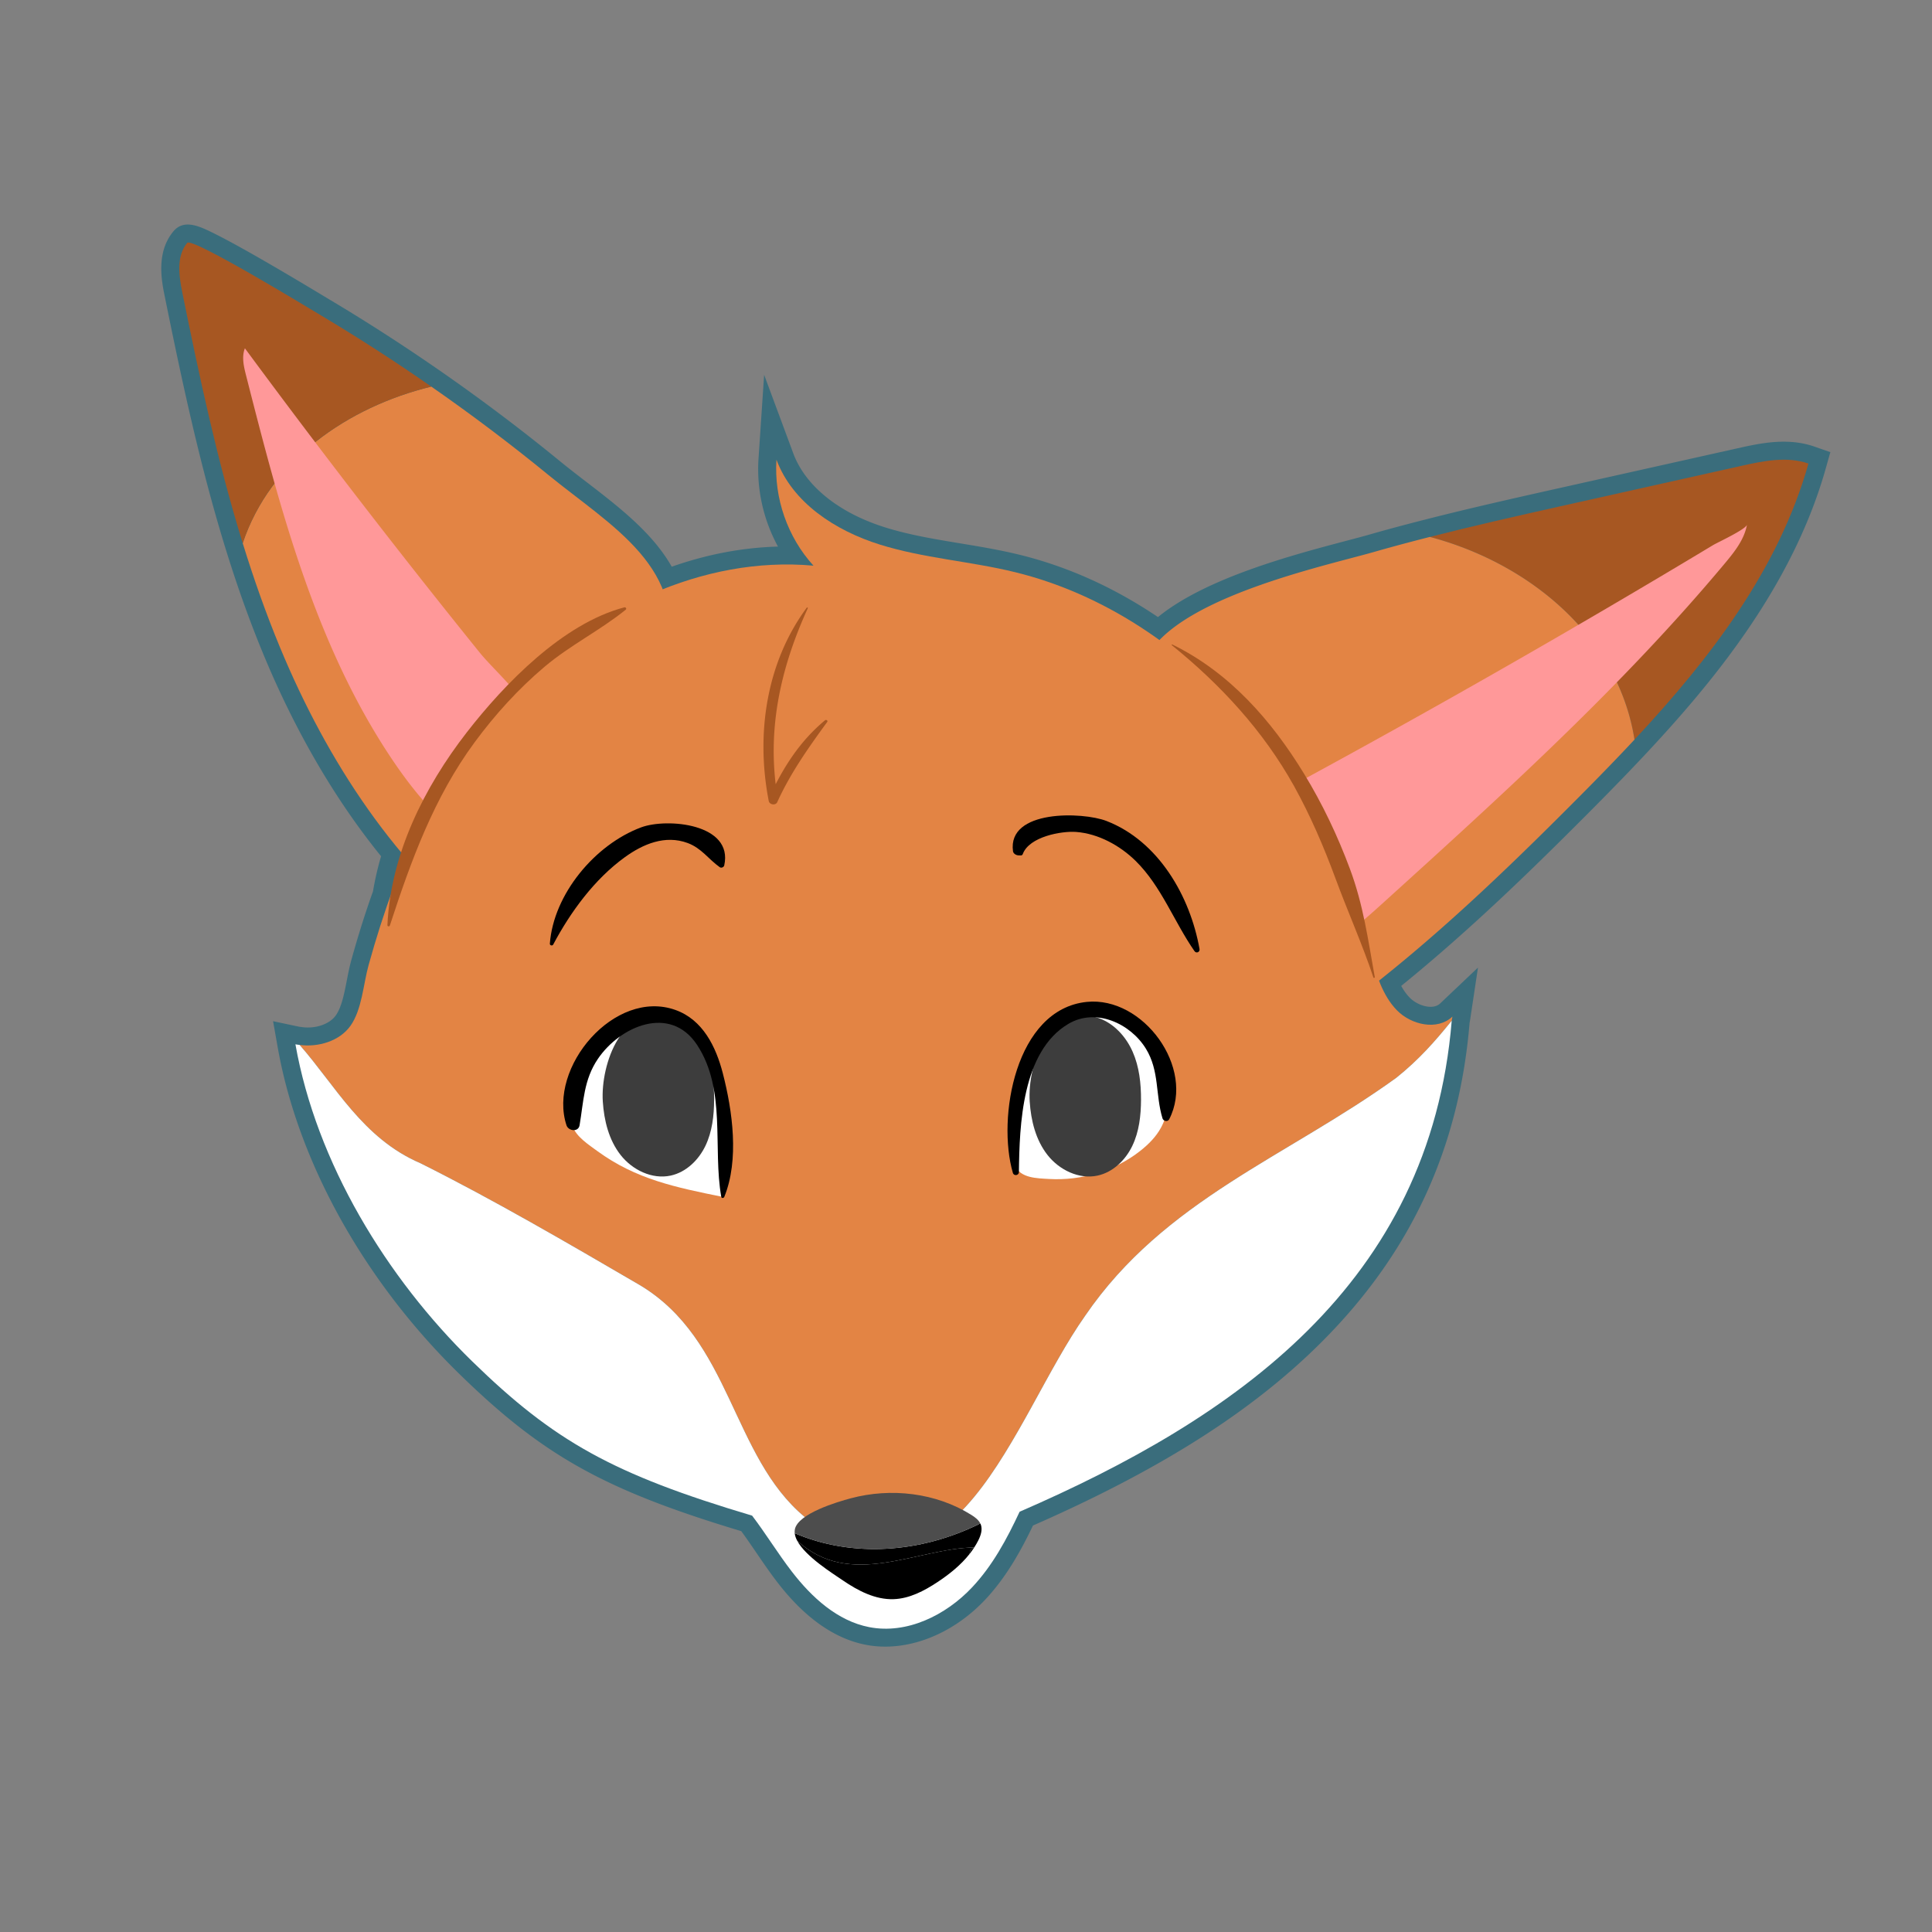 <svg xmlns="http://www.w3.org/2000/svg" xml:space="preserve" viewBox="0 0 2666.667 2666.667"><rect x="0" y="0" width="2666.667" height="2666.667" fill="#808080" stroke="none"/><defs><clipPath id="a" clipPathUnits="userSpaceOnUse"><path d="M0 2000h2000V0H0Z"/></clipPath></defs><g clip-path="url(#a)" transform="matrix(1.333 0 0 -1.333 0 2666.667)"><path d="m0 0-186.955-41.768c-45.157-10.089-90.318-20.291-135.16-31.729-19.118-4.877-38.195-9.919-57.162-15.369-45.222-12.995-173.992-40.68-222.825-91.427-45.049 32.474-95.536 57.06-149.405 70.277-46.391 11.383-94.728 14.37-140.308 28.66-45.58 14.288-90.247 43.038-106.868 87.82-2.661-39.721 11.517-80.297 38.335-109.718-53.319 4.792-106.488-4.638-156.114-24.458-19.396 48.655-73.558 81.693-118.579 118.542-39.133 32.029-79.554 62.477-121.069 91.351-36.925 25.682-74.709 50.13-113.328 73.184-11.919 7.116-134.319 81.707-139.383 75.633-11.497-13.789-8.59-34.128-5.02-51.722 17.672-87.093 36.267-174.416 62.471-259.21 11.278-36.495 23.943-72.53 38.587-107.864 31.533-76.082 72.789-149.226 125.43-212.251-4.817-14.775-8.554-29.852-11.018-45.148-8.248-22.846-15.688-46.633-22.628-71.587-5.553-19.968-6.84-46.323-18.944-63.149-11.26-15.65-33.173-22.182-52.5-19.565-1.45.196-2.92.32-4.334.621 21.713-122.493 94.071-241.512 183.13-328.371 84.838-82.743 145.641-116.73 289.754-159.661 14.377-18.917 26.728-39.288 41.253-58.101 20.504-26.553 47.069-50.949 80.001-57.344 38.994-7.57 79.251 12.233 106.483 41.152 21.253 22.572 36.052 50.089 49.228 78.325 222.149 96.46 425.03 235.315 447.447 508.458.226 1.42.508 2.834.724 4.255-15.555-14.748-42.624-8.736-57.572 6.627-8.412 8.645-14.029 19.271-18.464 30.559 72.649 57.728 139.632 122.423 205.131 188.236 19.96 20.056 39.925 40.466 59.419 61.359C-31.758-199.263 38.979-107.171 69.891 2.475 47.57 10.242 23.064 5.153 0 0" style="fill:#3a6d7c;fill-opacity:1;fill-rule:nonzero;stroke:none" transform="translate(1802.679 1518.03)"/><path d="M0 0c23.987-104.306 86.224-210.963 173.217-295.805 83.4-81.341 141.396-113.242 282.071-155.148l5.827-1.736 3.679-4.84c7.222-9.502 13.929-19.322 20.415-28.819 6.977-10.215 13.566-19.862 20.752-29.171 22.351-28.946 45.503-45.918 68.814-50.444 34.802-6.759 68.988 13.981 89.381 35.639 20.341 21.602 34.623 49.244 45.91 73.433l2.984 6.395 6.472 2.809c185.469 80.536 400.314 206.32 433.764 468.585-18.074-.224-36.618 7.873-49.093 20.695-9.176 9.431-16.307 21.105-22.448 36.741l-5.034 12.814 10.781 8.566c74.023 58.82 141.559 124.537 203.514 186.79 23.532 23.645 42.281 43.005 59.003 60.928 61.204 65.598 134.591 153.303 169.767 258.537-12.365.224-26.189-2.524-41.851-6.024l-186.955-41.768c-45.552-10.176-90.126-20.25-134.618-31.599-22.165-5.655-40.157-10.492-56.624-15.223-6.659-1.914-14.897-4.088-24.432-6.606-53.081-14.017-151.886-40.105-190.117-79.837l-11.2-11.639-13.1 9.445c-44.968 32.416-93.065 55.058-142.956 67.3-19.06 4.675-39.137 7.996-58.553 11.207-27.271 4.51-55.471 9.173-82.889 17.768-25.46 7.981-47.998 19.253-66.718 33.07 4.858-8.902 10.728-17.218 17.512-24.662l32.239-35.366-47.664 4.283c-48.443 4.355-98.086-3.452-147.542-23.204l-17.301-6.909-6.897 17.304c-13.551 33.994-47.939 60.451-84.347 88.463-9.507 7.315-19.338 14.879-28.729 22.566-38.197 31.261-78.539 61.7-119.909 90.473-36.879 25.652-74.643 50.039-112.24 72.484-.976.582-2.682 1.61-4.995 3.005-67.813 40.881-99.539 58.156-114.316 65.44-.516-7.153.896-15.981 2.696-24.846 16.965-83.611 35.727-172.359 62.013-257.416 11.892-38.488 24.322-73.236 37.998-106.234C11.448 357.418 52.67 287.624 100.801 230l6.605-7.908-3.194-9.797c-4.613-14.148-8.091-28.393-10.337-42.338l-.278-1.723-.592-1.639c-7.804-21.614-15.067-44.594-22.203-70.253-1.485-5.341-2.685-11.507-3.954-18.035-3.278-16.854-6.995-35.959-17.814-50.997C38.158 12.19 20.093 2.423 0 0m587.829-604.422c-6.815 0-13.555.627-20.15 1.907-32.461 6.304-63.142 27.918-91.189 64.241-7.85 10.168-15.058 20.721-22.028 30.925-5.326 7.799-10.412 15.245-15.725 22.485-141.757 42.67-205.133 78.151-291.517 162.402C48.511-226.191-20.183-102.831-41.242 15.988l-4.821 27.194 27.016-5.732c.462-.094.947-.134 1.431-.193.52-.062 1.038-.125 1.555-.195 14.07-1.908 28.42 3.022 34.87 11.992 6.053 8.413 8.816 22.621 11.49 36.363 1.352 6.952 2.75 14.14 4.631 20.901 7.212 25.932 14.568 49.275 22.471 71.3 2.011 12.029 4.815 24.214 8.365 36.363C17.99 272.928-22.987 343.255-56.115 423.188c-14.124 34.078-26.939 69.895-39.177 109.496-26.791 86.693-45.778 176.476-62.929 261.005-3.228 15.906-9.236 45.514 8.966 67.345 11.011 13.2 27.4 5.112 41.857-2.023 10.039-4.955 23.787-12.382 40.861-22.073 29.995-17.027 63.163-37.022 75.649-44.55 2.251-1.357 3.909-2.357 4.858-2.923 38.336-22.885 76.83-47.744 114.415-73.887 42.162-29.324 83.287-60.353 122.231-92.226 8.958-7.332 18.563-14.723 27.853-21.871 33.696-25.925 68.389-52.617 88.281-87.691 36.685 12.883 73.509 19.845 110.014 20.817-15.098 27.673-22.287 59.425-20.157 91.216l5.806 86.661 30.223-81.427c12.482-33.63 47.102-61.525 94.983-76.535 24.929-7.815 50.623-12.064 77.825-16.562 20.11-3.326 40.905-6.764 61.351-11.781 49.951-12.256 98.129-33.954 143.408-64.565 49.476 40.556 139.819 64.409 195.586 79.135 9.329 2.461 17.383 4.59 23.658 6.392 16.83 4.836 35.165 9.766 57.7 15.516 44.995 11.476 89.867 21.618 135.705 31.858l186.955 41.769 4.059-18.169-4.059 18.169c23.199 5.181 52.067 11.632 80.067 1.888l16.559-5.761-4.757-16.873c-34.314-121.709-116.595-220.788-184.443-293.506-17.001-18.223-36.015-37.857-59.836-61.793-59.573-59.862-124.316-122.943-195.336-180.521 2.69-4.86 5.587-8.838 8.82-12.158 8.223-8.455 24.07-13.064 31.418-6.1l39.265 37.229-8.047-53.507c-.141-.937-.304-1.869-.47-2.803a93.646 93.646 0 0 1-.171-.973c-10.876-130.545-61.313-238.954-154.183-331.39-71.426-71.098-166.219-131.269-297.904-189.046-12.088-25.292-27.448-53.371-49.526-76.82-29.187-30.996-67.334-48.57-103.434-48.572" style="fill:#3a6d7c;fill-opacity:1;fill-rule:nonzero;stroke:none" transform="translate(328.813 899.916)"/><path d="M0 0c78.485 84.12 149.223 176.212 180.134 285.858-22.321 7.767-46.826 2.678-69.891-2.475l-186.955-41.768c-45.157-10.089-90.318-20.291-135.16-31.729C-109.575 182.805-16.905 107.366 0 0" style="fill:#a75722;fill-opacity:1;fill-rule:nonzero;stroke:none" transform="translate(1692.436 1234.648)"/><path d="M0 0c13.146-53.399 51.239-108.93 77.369-157.008a2587.363 2587.363 0 0 1 88.338-150.244c7.712-12.16 18.994-25.889 33.172-23.376 5.568.987 10.338 4.444 14.865 7.834 84.826 63.497 161.502 137.148 236.247 212.252 19.96 20.056 39.925 40.465 59.419 61.359-16.905 107.366-109.575 182.805-211.872 209.886-19.118-4.877-38.194-9.919-57.162-15.369C181.178 128.322-21.208 86.142 0 0" style="fill:#e38444;fill-opacity:1;fill-rule:nonzero;stroke:none" transform="translate(1183.025 1283.83)"/><path d="M0 0c-39.133 32.029-79.554 62.477-121.069 91.351-86.942-21.226-166.807-76.84-195.26-162.115 11.278-36.495 23.943-72.53 38.587-107.864 48.671-117.432 120.467-227.895 221.617-304.885 3.947-3.005 8.246-6.074 13.199-6.363 8.206-.479 14.653 6.606 19.665 13.122C41.94-391.991 91.038-294.885 120.651-192.126 147.838-97.78 64.521-52.809 0 0" style="fill:#e38444;fill-opacity:1;fill-rule:nonzero;stroke:none" transform="translate(567.638 1508.86)"/><path d="M0 0c-36.925 25.682-74.708 50.129-113.328 73.185-11.92 7.115-134.319 81.706-139.383 75.632-11.497-13.789-8.59-34.128-5.02-51.722 17.672-87.094 36.267-174.416 62.471-259.21C-166.808-76.84-86.942-21.226 0 0" style="fill:#a75722;fill-opacity:1;fill-rule:nonzero;stroke:none" transform="translate(446.569 1600.211)"/><path d="M0 0c-3.483-8.813-1.179-18.731 1.162-27.914 34.97-137.242 71.223-277.433 149.654-395.361 17.691-26.6 37.573-52.023 61.757-72.897a245.068 245.068 0 0 1 42.799-29.629c7.259-3.956 17.629-6.98 22.689-.441 2.093 2.705 2.496 6.311 2.821 9.716 3.622 37.939 10.211 73.098 19.643 109.875 7.964 31.052-38.479 68.111-57.585 91.8A9244.887 9244.887 0 0 0 0 0" style="fill:#ff9899;fill-opacity:1;fill-rule:nonzero;stroke:none" transform="translate(253.58 1639.86)"/><path d="M0 0c-2.668-15.261-12.792-28.011-22.724-39.901-106.381-127.359-229.814-239.225-352.801-350.632-22.032-19.956-44.475-40.194-71.292-53.018-2.312-1.106-4.828-2.179-7.355-1.757-4.213.704-6.603 5.091-8.373 8.978-10.92 23.986-21.84 47.973-32.761 71.958-6.957 15.282-26.405 42.153-22.301 59.602 3.743 15.912 27.217 23.973 39.774 30.766A11080.825 11080.825 0 0 1-35.092-21.21C-30.424-18.4-.892-4.799 0 0" style="fill:#ff9899;fill-opacity:1;fill-rule:nonzero;stroke:none" transform="translate(1808.916 1457.273)"/><path d="M0 0c-14.948 15.362-21.07 36.979-27.416 57.454-27.895 90.001-70.7 176.287-132.592 247.335-61.892 71.046-143.659 126.279-235.17 148.732-46.391 11.383-94.728 14.371-140.308 28.659-45.58 14.289-90.246 43.039-106.868 87.821-2.661-39.721 11.517-80.297 38.335-109.718-115.238 10.358-229.808-45.617-309.316-129.674-79.508-84.057-120.331-172.385-151.335-283.856-5.553-19.968-6.84-46.323-18.944-63.149-11.26-15.65-33.173-22.182-52.5-19.565 37.283-42.375 65.314-96.887 125.12-122.518 75.778-37.889 151.556-82.093 227.334-126.296 94.723-56.834 94.723-176.816 170.5-239.964 157.871-113.667 214.705 101.037 290.482 208.389C-240.585-196.368-114.288-152.164-.621-70.071 22.944-51.219 39.476-32.36 56.848-10.882c.226 1.42.508 2.834.724 4.255C42.018-21.375 14.948-15.363 0 0" style="fill:#e38444;fill-opacity:1;fill-rule:nonzero;stroke:none" transform="translate(1446.35 954.493)"/><path d="M0 0c-17.372-21.479-33.903-40.337-57.469-59.189-113.667-82.093-239.964-126.297-322.056-246.279-75.778-107.352-132.612-322.056-290.482-208.389-75.778 63.148-75.778 183.129-170.501 239.963-75.778 44.204-151.555 88.408-227.333 126.296-59.806 25.632-87.838 80.144-125.121 122.519-1.449.196-2.92.32-4.333.621 21.712-122.493 94.07-241.512 183.129-328.371 84.839-82.743 145.642-116.73 289.755-159.661 14.376-18.917 26.728-39.288 41.253-58.101 20.504-26.554 47.068-50.949 80.001-57.344 38.994-7.57 79.251 12.233 106.482 41.153 21.253 22.571 36.053 50.088 49.229 78.324C-225.298-411.998-22.417-273.143 0 0" style="fill:#fff;fill-opacity:1;fill-rule:nonzero;stroke:none" transform="translate(1503.197 943.611)"/><path d="M0 0c8.475 6.685 16.266 14.504 21.417 23.99 13.591 25.028 6.18 56.876-9.094 80.913-13.405 21.098-34.723 39.446-59.704 40.335-24.858.885-47.656-16.055-60.619-37.284-12.964-21.229-17.881-46.271-22.138-70.779-2.727-15.704-6.923-37.375.257-52.613 6.072-12.888 22.556-12.959 35.397-13.707C-60.892-31.101-26.491-20.895 0 0" style="fill:#fff;fill-opacity:1;fill-rule:nonzero;stroke:none" transform="translate(1180.74 808.867)"/><path d="M0 0c-48.713 9.88-89.769 18.187-129.914 47.493-8.557 6.247-22.166 15.127-25.259 25.26-2.534 8.295-5.293 18.268-3.176 26.679 6.439 25.584 20.12 49.303 39.041 67.689 18.748 18.217 46.269 31.496 70.817 22.512 14.26-5.219 25.19-17.262 32.22-30.722C8.08 112.279 2.974 50.562 0 0" style="fill:#fff;fill-opacity:1;fill-rule:nonzero;stroke:none" transform="translate(748.4 761.15)"/><path d="M0 0c1.292-19.678 6.248-39.761 18.411-55.283 12.164-15.522 32.61-25.541 51.882-21.363 15.941 3.458 28.853 16.012 35.924 30.712 7.069 14.701 8.971 31.367 9.042 47.679.073 16.985-1.811 34.288-8.658 49.833-6.847 15.544-19.174 29.229-35.196 34.869C20.38 104.411-2.53 38.524 0 0" style="fill:#3d3d3d;fill-opacity:1;fill-rule:nonzero;stroke:none" transform="translate(1066.215 859.875)"/><path d="M0 0c1.292-19.678 6.248-39.761 18.412-55.283 12.163-15.522 32.609-25.541 51.88-21.363 15.942 3.458 28.855 16.012 35.925 30.712 7.07 14.701 8.971 31.367 9.042 47.679.073 16.985-1.811 34.288-8.658 49.833-6.847 15.544-19.174 29.229-35.195 34.869C20.379 104.411-2.531 38.524 0 0" style="fill:#3d3d3d;fill-opacity:1;fill-rule:nonzero;stroke:none" transform="translate(624.177 859.875)"/><path d="M0 0c50.351-40.737 94.672-88.646 126.308-145.457 17.096-30.702 31.07-63.289 43.222-96.22 12.555-34.022 27.782-68.075 39.198-102.317.303-.913 1.595-.539 1.426.393-7.007 38.782-11.745 74.423-25.723 111.964-12.763 34.277-28.375 67.184-47.436 98.419C103.117-77.699 59.604-28.201.538.698.117.903-.418.338 0 0" style="fill:#a75722;fill-opacity:1;fill-rule:nonzero;stroke:none" transform="translate(1213.363 1332.445)"/><path d="M0 0c-42.154-57.167-52.71-131.349-39.298-200.126.759-3.897 7.133-4.895 8.827-1.153 13.597 30.026 32.367 56.452 51.699 82.993 1.03 1.415-1.1 2.721-2.267 1.749-26.386-21.962-43.386-48.945-57.773-79.867l8.828-1.154C-41.785-128.3-27.721-63.859 1.086-.635A.63.63 0 0 1 0 0" style="fill:#a75722;fill-opacity:1;fill-rule:nonzero;stroke:none" transform="translate(835.3 1371.215)"/><path d="M0 0c-63.657-16.7-124.21-79.215-163.187-129.409-44.322-57.076-78.927-126.58-82.216-199.674-.068-1.509 2.106-1.688 2.544-.344 21.866 67.059 45.618 132.526 87.853 189.809 21.056 28.559 45.255 55.259 72.412 78.157C-56.172-39.183-25.263-23.973 1.404-2.412 2.578-1.463 1.297.34 0 0" style="fill:#a75722;fill-opacity:1;fill-rule:nonzero;stroke:none" transform="translate(646.557 1371.64)"/><path d="M0 0c9.6 43.212-59.229 49.382-86.109 39.355-47.933-17.879-90.707-69.351-94.465-120.422-.135-1.838 2.611-2.511 3.447-.934 17.995 33.933 42.823 67.793 74.153 90.462 18.986 13.737 41.77 23.321 65.022 14.738C-23.474 17.854-16.508 6.554-4.62-1.879-3-3.029-.414-1.865 0 0" style="fill:#000;fill-opacity:1;fill-rule:nonzero;stroke:none" transform="translate(749.921 1104.424)"/><path d="M0 0c6.667 17.979 40.08 24.009 55.344 22.838 22.849-1.754 45.239-14.025 61.403-29.902 26.79-26.314 39.849-63.089 61.031-93.513 1.879-2.699 5.776-1.017 5.207 2.196-9.645 54.482-42.404 111.72-96.35 132.588C61.963 43.75-16.048 46.257-10.161 2.874-9.817.342-6.856-1.342-4.548-1.4l2.621-.067C-.989-1.491-.303-.818 0 0" style="fill:#000;fill-opacity:1;fill-rule:nonzero;stroke:none" transform="translate(1059.066 1116.217)"/><path d="M0 0c.597 48.646 3.108 125.007 51.221 153.48 28.533 16.887 64.28.414 80.35-25.835 14.061-22.969 9.669-47.624 17.094-71.995.905-2.972 5.411-3.941 6.966-.91 27.34 53.293-27.08 127.407-85.319 121.484C-3.806 168.685-22.824 55.852-6.251-.846-5.246-4.283-.045-3.626 0 0" style="fill:#000;fill-opacity:1;fill-rule:nonzero;stroke:none" transform="translate(1055.037 786.856)"/><path d="M0 0c15.581 38.206 8.564 88.902-1.556 128.066-7.083 27.413-20.661 55.337-49.022 65.455-62.981 22.47-132.439-59.595-112.822-119.407 1.972-6.011 12.318-7.333 13.558 0 4.132 24.44 4.291 47.062 18.859 68.617 23.085 34.162 75.189 56.655 102.871 14.521C2.304 110.956-12.092 51.033-3.14 0-2.829-1.771-.53-1.3 0 0" style="fill:#000;fill-opacity:1;fill-rule:nonzero;stroke:none" transform="translate(749.972 761.207)"/><path d="M0 0a87.388 87.388 0 0 1 4.726 6.576C1.545 5.988.39 3.376 0 0" style="fill:#000;fill-opacity:1;fill-rule:nonzero;stroke:none" transform="translate(1003.925 391.419)"/><path d="M0 0c1.558 2.417 3.022 4.896 4.312 7.489 2.587 5.207 4.564 11.366 2.343 16.741-.092.222-.251.4-.353.614C-55.476-5.9-126.148-10.718-185.855 14.765c.243-2.528 1.178-5.127 2.559-7.748C-128.351-43.812-58.818-.607 0 0" style="fill:#000;fill-opacity:1;fill-rule:nonzero;stroke:none" transform="translate(1008.756 398.15)"/><path d="M0 0c.033.053.072.102.105.154-58.817-.607-128.351-43.811-183.295 7.017 8.633-16.39 36.527-33.754 47.319-41.117 15.688-10.703 33.546-20.065 52.526-19.413 16.434.563 31.666 8.585 45.382 17.655C-25.646-27.56-13.807-18.088-4.726-6.576-4.336-3.2-3.181-.588 0 0" style="fill:#000;fill-opacity:1;fill-rule:nonzero;stroke:none" transform="translate(1008.65 397.995)"/><path d="M0 0c-1.858 3.843-5.525 6.533-9.172 8.821-36.773 23.082-83.359 28.39-125.026 17.247-13.563-3.626-54.298-15.609-57.796-32-.289-1.353-.298-2.742-.163-4.147C-132.45-35.562-61.778-30.744 0 0" style="fill:#4d4d4d;fill-opacity:1;fill-rule:nonzero;stroke:none" transform="translate(1015.058 422.993)"/></g></svg>